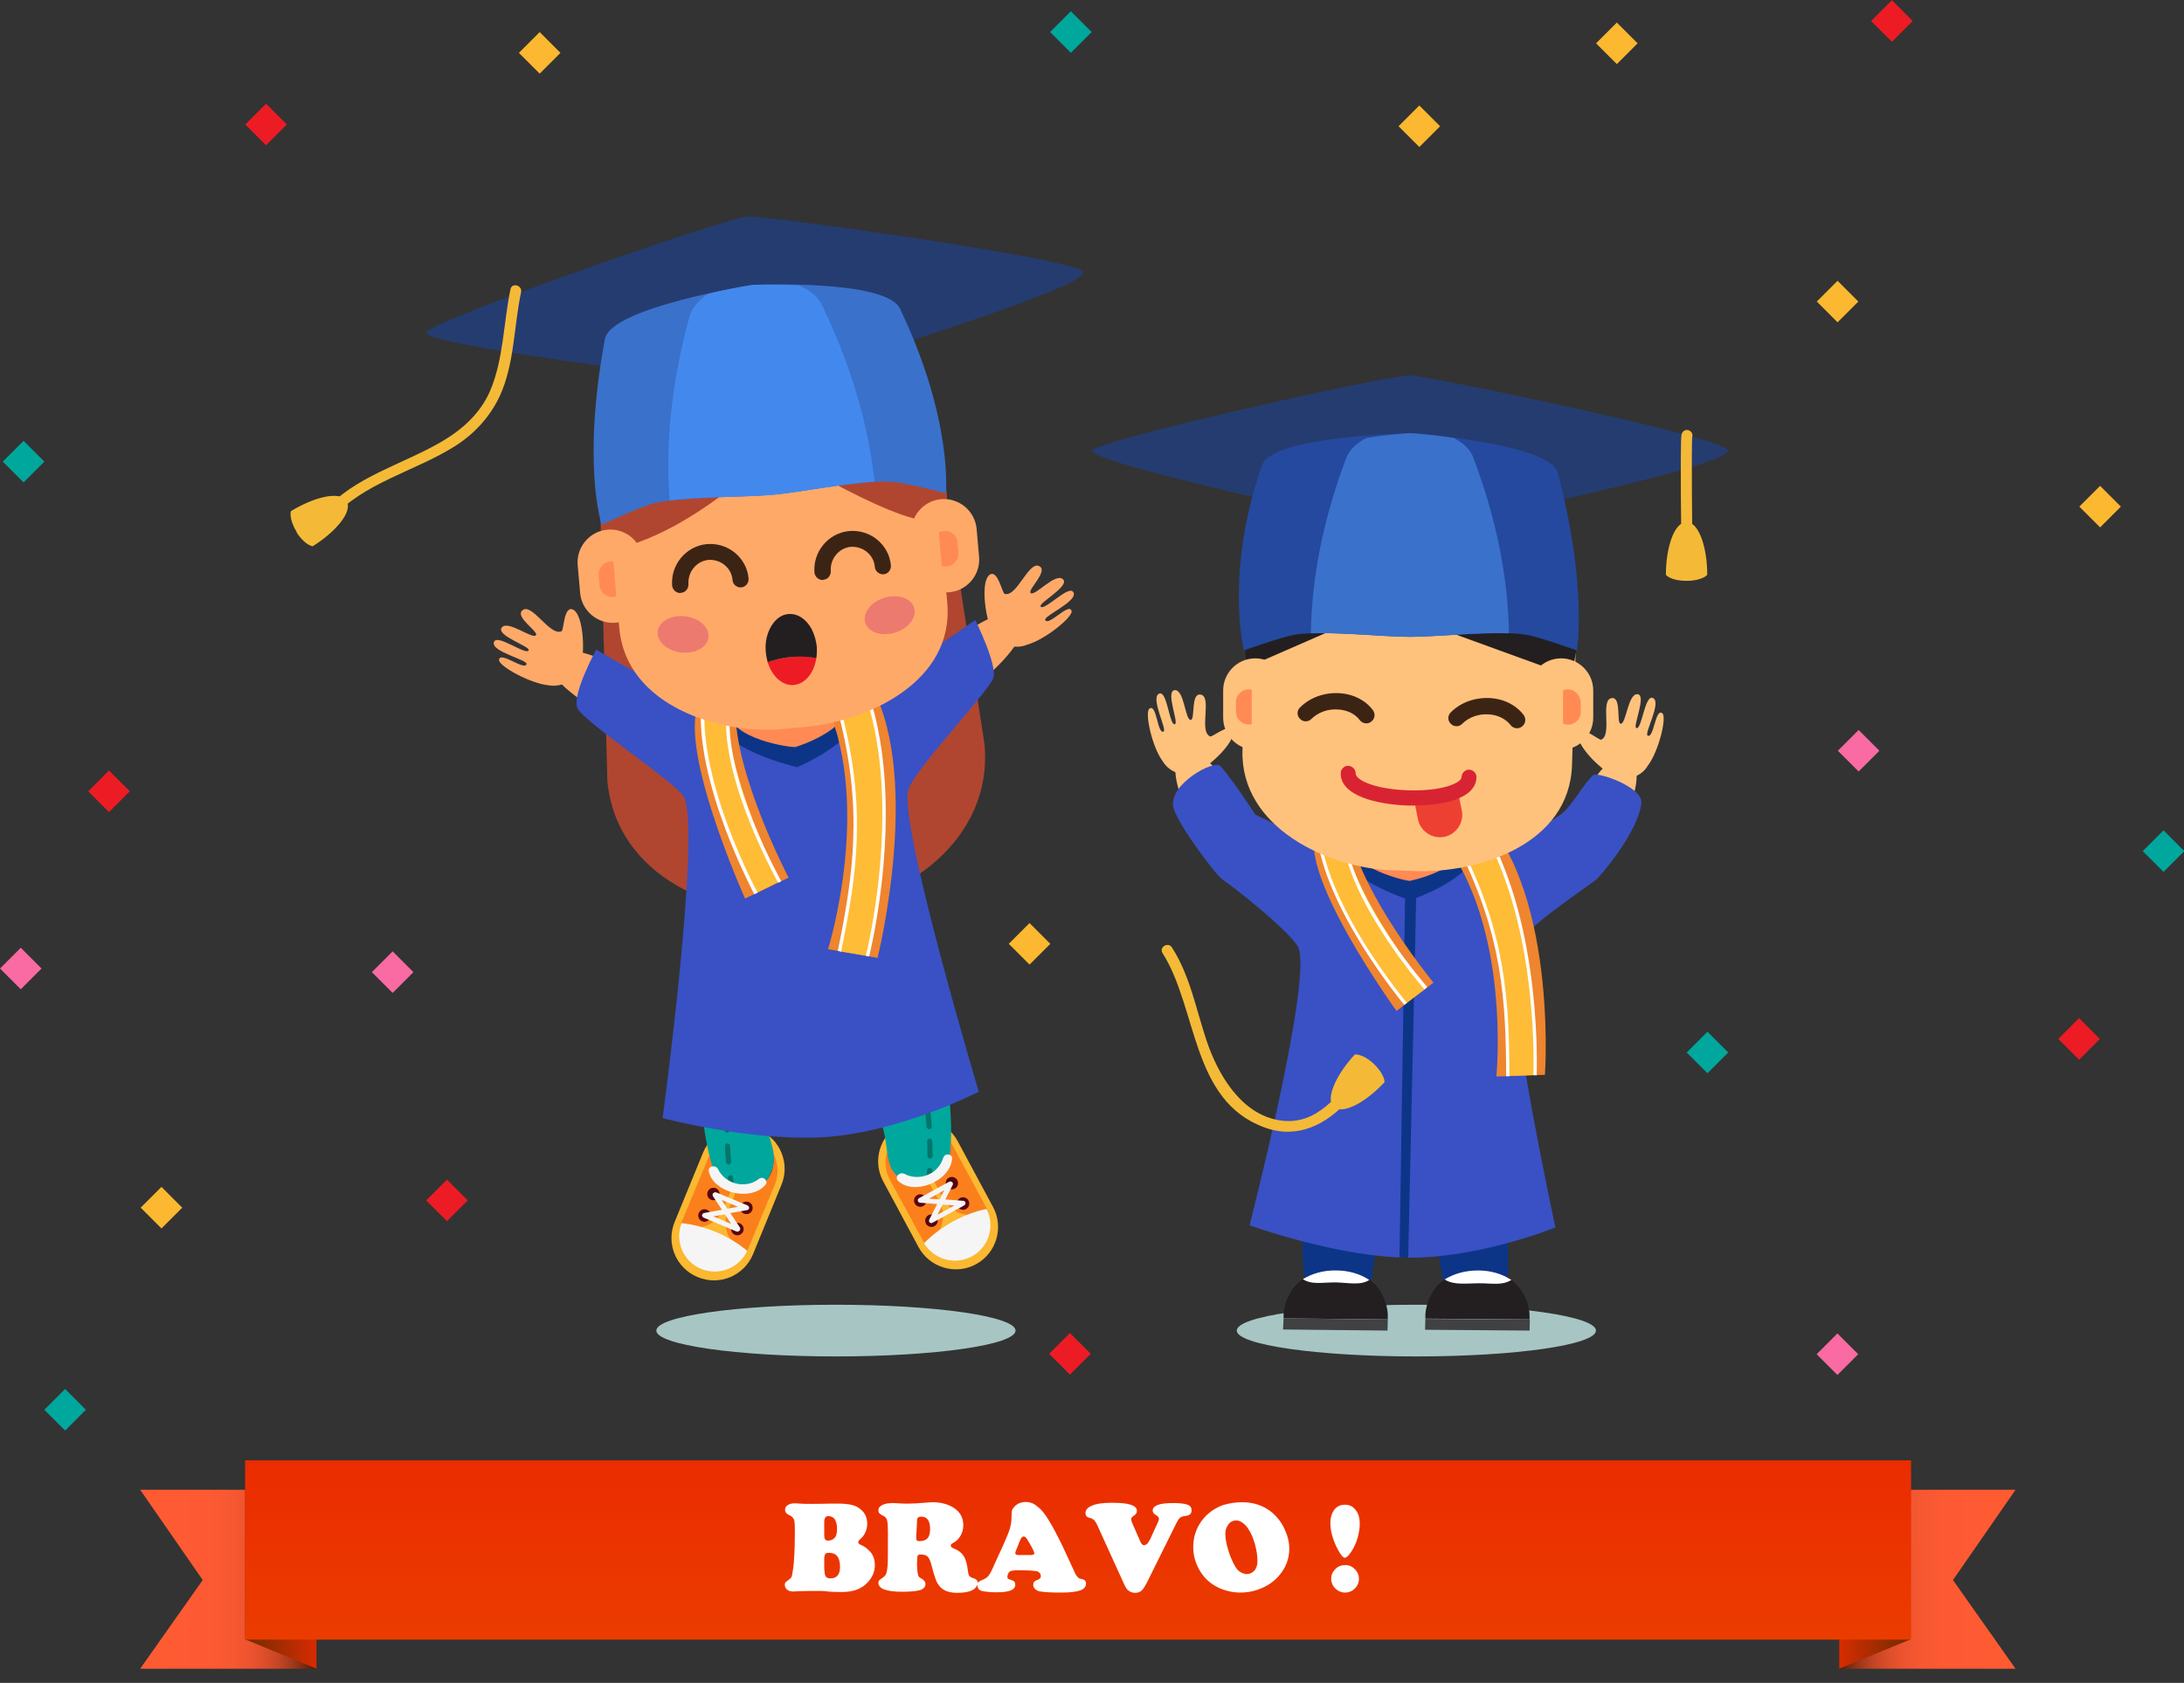 <?xml version="1.0" encoding="utf-8"?>
<!-- Generator: Adobe Illustrator 16.0.0, SVG Export Plug-In . SVG Version: 6.00 Build 0)  -->
<!DOCTYPE svg PUBLIC "-//W3C//DTD SVG 1.1//EN" "http://www.w3.org/Graphics/SVG/1.1/DTD/svg11.dtd">
<svg version="1.1" xmlns="http://www.w3.org/2000/svg" xmlns:xlink="http://www.w3.org/1999/xlink" x="0px" y="0px" width="802.6px"
	 height="618.6px" viewBox="0 0 802.6 618.6" enable-background="new 0 0 802.6 618.6" xml:space="preserve">
<rect x="0" y="0" width="802.6" height="618.6" fill="#333333" stroke="none"/>
<g id="Layer_1">
	<g>
		
			<linearGradient id="SVGID_1_" gradientUnits="userSpaceOnUse" x1="3382.472" y1="580.507" x2="3765.503" y2="580.507" gradientTransform="matrix(-0.169 0 0 1 1313.018 0)">
			<stop  offset="0" style="stop-color:#FF5B33"/>
			<stop  offset="0.406" style="stop-color:#FD5A33"/>
			<stop  offset="0.552" style="stop-color:#F65831"/>
			<stop  offset="0.657" style="stop-color:#EB532E"/>
			<stop  offset="0.741" style="stop-color:#DA4D29"/>
			<stop  offset="0.813" style="stop-color:#C44524"/>
			<stop  offset="0.877" style="stop-color:#A83B1D"/>
			<stop  offset="0.935" style="stop-color:#882F14"/>
			<stop  offset="0.987" style="stop-color:#64210B"/>
			<stop  offset="1" style="stop-color:#591D08"/>
		</linearGradient>
		<polygon fill="url(#SVGID_1_)" points="675.9,613.4 740.7,613.4 717.7,580.8 740.7,547.6 675.9,547.6 		"/>
		
			<linearGradient id="SVGID_2_" gradientUnits="userSpaceOnUse" x1="7866.419" y1="580.507" x2="8249.447" y2="580.507" gradientTransform="matrix(0.169 0 0 1 -1279.484 0)">
			<stop  offset="0" style="stop-color:#FF5B33"/>
			<stop  offset="0.406" style="stop-color:#FD5A33"/>
			<stop  offset="0.552" style="stop-color:#F65831"/>
			<stop  offset="0.657" style="stop-color:#EB532E"/>
			<stop  offset="0.741" style="stop-color:#DA4D29"/>
			<stop  offset="0.813" style="stop-color:#C44524"/>
			<stop  offset="0.877" style="stop-color:#A83B1D"/>
			<stop  offset="0.935" style="stop-color:#882F14"/>
			<stop  offset="0.987" style="stop-color:#64210B"/>
			<stop  offset="1" style="stop-color:#591D08"/>
		</linearGradient>
		<polygon fill="url(#SVGID_2_)" points="116.3,613.4 51.5,613.4 74.5,580.8 51.5,547.6 116.3,547.6 		"/>
		
			<linearGradient id="SVGID_3_" gradientUnits="userSpaceOnUse" x1="670.427" y1="575.107" x2="696.659" y2="575.107" gradientTransform="matrix(-1 0 0 1 1372.554 0)">
			<stop  offset="0" style="stop-color:#702C00"/>
			<stop  offset="1" style="stop-color:#D72C00"/>
		</linearGradient>
		<polygon fill="url(#SVGID_3_)" points="675.9,613.4 702.1,602.6 702.1,536.8 675.9,547.6 		"/>
		
			<linearGradient id="SVGID_4_" gradientUnits="userSpaceOnUse" x1="1429.109" y1="575.107" x2="1455.341" y2="575.107" gradientTransform="matrix(1 0 0 1 -1339.02 0)">
			<stop  offset="0" style="stop-color:#702C00"/>
			<stop  offset="1" style="stop-color:#D72C00"/>
		</linearGradient>
		<polygon fill="url(#SVGID_4_)" points="116.3,613.4 90.1,602.6 90.1,536.8 116.3,547.6 		"/>
		<linearGradient id="SVGID_5_" gradientUnits="userSpaceOnUse" x1="396.185" y1="602.643" x2="396.185" y2="536.771">
			<stop  offset="0" style="stop-color:#EB3C00"/>
			<stop  offset="1" style="stop-color:#EB2C00"/>
		</linearGradient>
		<rect x="90.1" y="536.8" fill="url(#SVGID_5_)" width="612.2" height="65.9"/>
	</g>
	<g>
		<g>
			<g>
				
					<rect x="516" y="41" transform="matrix(-0.707 0.707 -0.707 -0.707 923.025 -289.418)" fill="#FBB830" width="10.8" height="10.8"/>
			</g>
			<g>
				
					<rect x="669.8" y="105.5" transform="matrix(-0.707 0.707 -0.707 -0.707 1231.065 -288.116)" fill="#FBB830" width="10.8" height="10.8"/>
			</g>
			<g>
				
					<rect x="588.6" y="10.6" transform="matrix(-0.707 0.707 -0.707 -0.707 1025.44 -392.719)" fill="#FBB830" width="10.8" height="10.8"/>
			</g>
			<g>
				
					<rect x="53.8" y="438.4" transform="matrix(-0.707 0.707 -0.707 -0.707 414.955 715.835)" fill="#FBB830" width="10.8" height="10.8"/>
			</g>
			<g>
				
					<rect x="766.2" y="180.9" transform="matrix(-0.707 0.707 -0.707 -0.707 1449.004 -227.584)" fill="#FBB830" width="10.8" height="10.8"/>
			</g>
			<g>
				
					<rect x="192.9" y="14.1" transform="matrix(-0.707 0.707 -0.707 -0.707 352.312 -106.981)" fill="#FBB830" width="10.8" height="10.8"/>
			</g>
			<g>
				
					<rect x="280.4" y="165" transform="matrix(-0.707 0.707 -0.707 -0.707 608.393 88.884)" fill="#FBB830" width="10.8" height="10.8"/>
			</g>
			<g>
				
					<rect x="372.8" y="341.6" transform="matrix(-0.707 0.707 -0.707 -0.707 891.062 324.878)" fill="#FBB830" width="10.8" height="10.8"/>
			</g>
		</g>
		<g>
			<g>
				
					<rect x="496.1" y="146.4" transform="matrix(-0.707 0.707 -0.707 -0.707 963.393 -95.499)" fill="#00A79D" width="10.8" height="10.8"/>
			</g>
			<g>
				
					<rect x="622" y="381.5" transform="matrix(-0.707 0.707 -0.707 -0.707 1344.59 216.846)" fill="#00A79D" width="10.8" height="10.8"/>
			</g>
			<g>
				
					<rect x="388" y="6.4" transform="matrix(-0.707 0.707 -0.707 -0.707 680.012 -258.016)" fill="#00A79D" width="10.8" height="10.8"/>
			</g>
			<g>
				
					<rect x="789.5" y="307.6" transform="matrix(-0.707 0.707 -0.707 -0.707 1578.356 -27.851)" fill="#00A79D" width="10.8" height="10.8"/>
			</g>
			<g>
				
					<rect x="3.2" y="164.2" transform="matrix(-0.707 0.707 -0.707 -0.707 134.644 283.51)" fill="#00A79D" width="10.8" height="10.8"/>
			</g>
			<g>
				
					<rect x="18.5" y="512.8" transform="matrix(-0.707 0.707 -0.707 -0.707 407.192 867.677)" fill="#00A79D" width="10.8" height="10.8"/>
			</g>
		</g>
		<g>
			<g>
				
					<rect x="669.8" y="492.3" transform="matrix(-0.707 -0.707 0.707 -0.707 800.727 1327.026)" fill="#F96BA2" width="10.8" height="10.8"/>
			</g>
			<g>
				
					<rect x="138.9" y="351.8" transform="matrix(-0.707 -0.707 0.707 -0.707 -6.224 711.909)" fill="#F96BA2" width="10.8" height="10.8"/>
			</g>
			<g>
				
					<rect x="234.4" y="139.2" transform="matrix(-0.707 -0.707 0.707 -0.707 307.116 416.367)" fill="#F96BA2" width="10.8" height="10.8"/>
			</g>
			<g>
				
					<rect x="2.2" y="350.5" transform="matrix(-0.707 -0.707 0.707 -0.707 -238.609 613.006)" fill="#F96BA2" width="10.8" height="10.8"/>
			</g>
			<g>
				
					<rect x="523.4" y="227" transform="matrix(-0.707 -0.707 0.707 -0.707 738.312 770.643)" fill="#F96BA2" width="10.8" height="10.8"/>
			</g>
			<g>
				
					<rect x="677.4" y="270.5" transform="matrix(-0.707 -0.707 0.707 -0.707 970.705 953.762)" fill="#F96BA2" width="10.8" height="10.8"/>
			</g>
		</g>
		<g>
			<g>
				
					<rect x="158.8" y="435.8" transform="matrix(-0.707 -0.707 0.707 -0.707 -31.587 869.269)" fill="#ED1C24" width="10.8" height="10.8"/>
			</g>
			<g>
				
					<rect x="387.8" y="492.1" transform="matrix(-0.707 -0.707 0.707 -0.707 319.454 1127.369)" fill="#ED1C24" width="10.8" height="10.8"/>
			</g>
			<g>
				
					<rect x="34.8" y="285.4" transform="matrix(-0.707 -0.707 0.707 -0.707 -137.118 524.886)" fill="#ED1C24" width="10.8" height="10.8"/>
			</g>
			<g>
				
					<rect x="92.4" y="40.3" transform="matrix(-0.707 -0.707 0.707 -0.707 134.609 147.212)" fill="#ED1C24" width="10.8" height="10.8"/>
			</g>
			<g>
				
					<rect x="689.8" y="2.2" transform="matrix(-0.707 -0.707 0.707 -0.707 1181.393 504.6)" fill="#ED1C24" width="10.8" height="10.8"/>
			</g>
			<g>
				
					<rect x="758.6" y="376.3" transform="matrix(-0.707 -0.707 0.707 -0.707 1034.322 1191.902)" fill="#ED1C24" width="10.8" height="10.8"/>
			</g>
		</g>
	</g>
	<g>
		<g>
			<ellipse fill="#A7C6C3" cx="307.2" cy="489.1" rx="66" ry="9.5"/>
		</g>
		<g>
			<g>
				<g>
					<g>
						<g>
							<path fill="#FBB830" d="M337.6,458.5c4.1,7.5,13.6,10.3,21.1,6.2l0,0c7.5-4.1,10.3-13.6,6.2-21.1l-13-24.2
								c-4.1-7.5-13.6-10.3-21.1-6.2l0,0c-7.5,4.1-10.3,13.6-6.2,21.1L337.6,458.5z"/>
						</g>
						<g>
							<g>
								<path fill="#FB801C" d="M346.8,440.8l-11.4-21.1c-0.8-1.5-1.3-3.2-1.3-4.8c6-2.2,12.8,0.3,15.9,6l12.8,23.6
									c-0.3,0.2-0.6,0.4-1,0.6C356.5,448.2,349.7,446.2,346.8,440.8z"/>
							</g>
							<g>
								<path fill="#FB801C" d="M330.5,416.9c1.3,0.9,2.5,2.2,3.3,3.7l11.4,21.1c2.9,5.4,1,12.1-4.4,15c-0.3,0.2-0.7,0.4-1,0.5
									L327,433.6C323.9,427.9,325.5,420.8,330.5,416.9z"/>
							</g>
						</g>
						<g>
							<g>
								<path fill="#F5F5F5" d="M357.2,461.8c-6.2,3.4-14,1.2-17.6-4.8c2.8-2.9,6.4-5.7,10.6-8c4.2-2.3,8.4-3.8,12.3-4.6
									C365.8,450.7,363.4,458.4,357.2,461.8z"/>
							</g>
						</g>
						<g>
							<g>
								<circle fill="#56050F" cx="353.9" cy="442.4" r="2.3"/>
							</g>
							<g>
								<circle fill="#56050F" cx="342.3" cy="448.7" r="2.3"/>
							</g>
							<g>
								<path fill="#56050F" d="M347.8,436c0.6,1.1,2,1.5,3.1,0.9c1.1-0.6,1.5-2,0.9-3.1c-0.6-1.1-2-1.5-3.1-0.9
									C347.6,433.5,347.2,434.9,347.8,436z"/>
							</g>
							<g>
								<circle fill="#56050F" cx="338.2" cy="441.3" r="2.3"/>
							</g>
							<g>
								<g>
									<path fill="#F5F5F5" d="M341.7,449.4c-0.3-0.3-0.4-0.7-0.2-1.1l2.9-5.7l-6.3-0.5c-0.4,0-0.7-0.3-0.8-0.7
										c-0.1-0.4,0.1-0.8,0.5-1l11-6c0.3-0.2,0.8-0.1,1.1,0.1c0.3,0.3,0.4,0.7,0.2,1.1l-2.7,5.3l6.6,0.5c0.4,0,0.7,0.3,0.8,0.7
										c0.1,0.4-0.1,0.8-0.5,1l-11.5,6.3C342.4,449.7,342,449.6,341.7,449.4z M346.4,442.8l-1.9,3.7l6.3-3.4L346.4,442.8z
										 M341.4,440.6l3.9,0.3l1.7-3.4L341.4,440.6z"/>
								</g>
							</g>
						</g>
						<g>
							<path fill="#56050F" d="M338.1,433.7l1.6-0.9c4.8-1.3,5.8-9.2,4.5-14l0.8-1.1c-1.3-4.8-5.6-5.2-10.4-3.9l-0.7,1.3
								C324,414,322.1,433.5,338.1,433.7z"/>
						</g>
					</g>
					<g>
						<g>
							<path fill="#FBB830" d="M276.7,461.1c-3.3,7.9-12.4,11.7-20.4,8.3l0,0c-7.9-3.3-11.7-12.4-8.3-20.4l10.4-25.4
								c3.3-7.9,12.4-11.7,20.4-8.3l0,0c7.9,3.3,11.7,12.4,8.3,20.4L276.7,461.1z"/>
						</g>
						<g>
							<g>
								<path fill="#FB801C" d="M265.8,444.5l9.1-22.2c0.7-1.6,0.9-3.3,0.8-4.9c-6.2-1.5-12.7,1.6-15.2,7.7l-10.3,24.8
									c0.3,0.2,0.7,0.3,1,0.5C256.9,452.8,263.4,450.1,265.8,444.5z"/>
							</g>
							<g>
								<path fill="#FB801C" d="M279.5,419c-1.2,1.1-2.2,2.4-2.9,4l-9.1,22.2c-2.4,5.6,0.3,12.1,5.9,14.5c0.4,0.2,0.7,0.3,1.1,0.4
									l10.3-24.8C287.2,429.2,284.9,422.3,279.5,419z"/>
							</g>
						</g>
						<g>
							<g>
								<path fill="#F5F5F5" d="M257.6,466.4c6.5,2.7,14-0.2,17-6.6c-3.1-2.6-6.9-5-11.4-6.9c-4.4-1.8-8.8-2.9-12.7-3.3
									C247.9,456.2,251.1,463.7,257.6,466.4z"/>
							</g>
						</g>
						<g>
							<g>
								<circle fill="#56050F" cx="258.9" cy="446.8" r="2.3"/>
							</g>
							<g>
								<path fill="#56050F" d="M273.1,452.7c-0.5,1.1-1.8,1.7-3,1.2c-1.2-0.5-1.7-1.8-1.2-3c0.5-1.2,1.8-1.7,3-1.2
									C273.1,450.2,273.6,451.6,273.1,452.7z"/>
							</g>
							<g>
								<path fill="#56050F" d="M264.3,439.8c-0.5,1.2-1.8,1.7-3,1.2c-1.2-0.5-1.7-1.8-1.2-3c0.5-1.2,1.8-1.7,3-1.2
									C264.2,437.3,264.7,438.6,264.3,439.8z"/>
							</g>
							<g>
								<circle fill="#56050F" cx="274.3" cy="444" r="2.3"/>
							</g>
							<g>
								<g>
									<path fill="#F5F5F5" d="M270.7,452.7l-12.1-5.1c-0.4-0.2-0.6-0.5-0.6-0.9c0-0.4,0.3-0.7,0.7-0.8l6.6-1.2l-3.3-5
										c-0.2-0.3-0.2-0.8,0.1-1.1c0.3-0.3,0.7-0.4,1.1-0.3l11.5,4.8c0.4,0.2,0.6,0.5,0.6,0.9c0,0.4-0.3,0.7-0.7,0.8l-6.2,1.1
										l3.5,5.3c0.2,0.3,0.2,0.8-0.1,1.1C271.5,452.7,271.1,452.8,270.7,452.7z M262.1,447.1l6.6,2.8l-2.3-3.5L262.1,447.1z
										 M265.2,441.1l2.1,3.2l3.9-0.7L265.2,441.1z"/>
								</g>
							</g>
						</g>
						<g>
							<path fill="#56050F" d="M273.3,437.8l-1.7-0.7c-4.9-0.8-6.7-8.6-6-13.5l-0.9-1c0.8-4.9,11.1-4.4,11.1-4.4
								C285.7,416.2,289.2,436,273.3,437.8z"/>
						</g>
					</g>
					<g>
						<path fill="#00A79D" d="M333.7,360.9c3.3,1.7,10.5,17.4,13.7,33.2c3,14.9,2.3,29.9,1.1,33.2c-2.9,7.8-8.1,8.6-16.1,6.2
							c-9.2-2.7-4.1-14.7-10.7-25.4c-5.4-8.8-15.8-14.7-17.8-15c-2.7-0.4-16.6,4.1-20.8,13.4c-4.6,10.2,5.2,15.9-0.5,26
							c-4.8,8.4-17.5,4.9-20-1.3c-1.1-2.6-6-19.6-4.2-33.5c2-16.3,11-29.8,13.7-31.8C284.1,357.3,320.6,354.1,333.7,360.9z"/>
					</g>
					<g>
						<g>
							<path fill="#05756A" d="M341.5,434.2C341.5,434.2,341.4,434.2,341.5,434.2c-0.6-0.1-1-0.5-1-1.1c0,0,0.1-1.1,0.2-2.9
								c0-0.5,0.5-1,1-0.9c0.5,0,0.9,0.5,0.9,1c-0.1,1.9-0.2,2.9-0.2,2.9C342.4,433.9,342,434.2,341.5,434.2z"/>
						</g>
						<g>
							<path fill="#05756A" d="M341.8,425.9C341.8,425.9,341.8,425.9,341.8,425.9c-0.5,0-1-0.4-1-1l0-0.9c0-1.5,0-3-0.1-4.5
								c0-0.5,0.4-1,0.9-1c0.5,0,1,0.4,1,0.9c0,1.5,0.1,3,0.1,4.5l0,0.9C342.8,425.5,342.3,425.9,341.8,425.9z M341.5,415.1
								c-0.5,0-0.9-0.4-1-0.9c-0.1-1.8-0.3-3.6-0.5-5.3c-0.1-0.5,0.3-1,0.8-1.1c0.5-0.1,1,0.3,1.1,0.8c0.2,1.8,0.4,3.6,0.5,5.4
								C342.5,414.6,342.1,415,341.5,415.1C341.5,415.1,341.5,415.1,341.5,415.1z M340.1,404.3c-0.5,0-0.9-0.3-1-0.8
								c-0.3-1.8-0.7-3.6-1.1-5.2c-0.1-0.5,0.2-1,0.7-1.2c0.5-0.1,1,0.2,1.2,0.7c0.4,1.7,0.8,3.5,1.2,5.4c0.1,0.5-0.3,1-0.8,1.1
								C340.2,404.3,340.2,404.3,340.1,404.3z M337.4,393.9c-0.4,0-0.8-0.2-0.9-0.6c-0.6-1.7-1.3-3.4-2.1-4.9
								c-0.2-0.5,0-1.1,0.4-1.3c0.5-0.2,1.1,0,1.3,0.4c0.8,1.6,1.5,3.3,2.2,5.1c0.2,0.5-0.1,1.1-0.6,1.2
								C337.6,393.8,337.5,393.9,337.4,393.9z"/>
						</g>
						<g>
							<path fill="#05756A" d="M332.5,384.2c-0.3,0-0.6-0.1-0.8-0.4c-0.6-0.8-1.2-1.5-1.8-2.2c-0.4-0.4-0.3-1,0.1-1.4
								c0.4-0.4,1-0.3,1.4,0.1c0.7,0.7,1.3,1.5,1.9,2.3c0.3,0.4,0.2,1-0.2,1.4C332.9,384.2,332.7,384.2,332.5,384.2z"/>
						</g>
					</g>
					<g>
						<g>
							<path fill="#05756A" d="M268.9,436.8c-0.5,0-0.9-0.3-1-0.8c0,0-0.2-1.1-0.4-2.9c-0.1-0.5,0.3-1,0.8-1.1
								c0.5-0.1,1,0.3,1.1,0.8c0.2,1.8,0.4,2.8,0.4,2.8c0.1,0.5-0.3,1-0.8,1.1C269,436.8,268.9,436.8,268.9,436.8z"/>
						</g>
						<g>
							<path fill="#05756A" d="M267.8,428.1c-0.5,0-0.9-0.4-1-0.9c-0.2-2-0.3-3.9-0.4-5.9c0-0.5,0.4-1,0.9-1c0.5,0,1,0.4,1,0.9
								c0.1,1.9,0.2,3.9,0.4,5.8C268.8,427.5,268.4,428,267.8,428.1C267.8,428.1,267.8,428.1,267.8,428.1z M267.2,416.4
								c-0.5,0-1-0.4-1-1l0-0.3c0-1.9,0-3.8,0.1-5.6c0-0.5,0.5-0.9,1-0.9c0.5,0,0.9,0.5,0.9,1c-0.1,1.8-0.1,3.6-0.1,5.5l0,0.3
								C268.2,416,267.7,416.4,267.2,416.4C267.2,416.4,267.2,416.4,267.2,416.4z M267.8,404.7c0,0-0.1,0-0.1,0
								c-0.5-0.1-0.9-0.5-0.9-1.1c0.2-2,0.5-4,0.9-5.9c0.1-0.5,0.6-0.9,1.1-0.8c0.5,0.1,0.9,0.6,0.8,1.1c-0.4,1.8-0.7,3.7-0.9,5.7
								C268.7,404.4,268.3,404.7,267.8,404.7z M270.1,393.3c-0.1,0-0.2,0-0.3,0c-0.5-0.2-0.8-0.7-0.6-1.2c0.6-2,1.4-3.9,2.2-5.6
								c0.2-0.5,0.8-0.7,1.3-0.5c0.5,0.2,0.7,0.8,0.5,1.3c-0.8,1.6-1.5,3.4-2.1,5.3C270.9,393,270.6,393.3,270.1,393.3z"/>
						</g>
						<g>
							<path fill="#05756A" d="M275.3,382.8c-0.2,0-0.4-0.1-0.6-0.2c-0.4-0.3-0.5-0.9-0.2-1.4c0.6-0.8,1.3-1.6,2-2.3
								c0.4-0.4,1-0.4,1.4,0s0.4,1,0,1.4c-0.6,0.6-1.2,1.4-1.8,2.1C275.9,382.7,275.6,382.8,275.3,382.8z"/>
						</g>
					</g>
					<g>
						<path fill="#F5F5F5" d="M332.4,431.5c2.4,1.3,5.4,1.5,8.2,0.5c3-1.1,5.1-3.5,6-6.3c0.7-2.2,3.4-1.4,3.3,0.1
							c-0.3,4.3-3.9,7.8-8.2,9.5c-4,1.5-8.5,1.6-11.5-1.1C328.4,432.6,330.7,430.6,332.4,431.5z"/>
					</g>
					<g>
						<path fill="#F5F5F5" d="M263.9,429.8c1.2,2.5,3.5,4.4,6.4,5.2c3.1,0.8,6.2,0.2,8.5-1.6c1.8-1.4,3.6,0.9,2.6,2
							c-2.7,3.3-7.7,4.1-12.2,2.9c-4.1-1.1-7.8-3.7-8.7-7.6C260,428.4,263.1,428.1,263.9,429.8z"/>
					</g>
				</g>
				<g>
					<path fill="#B04630" d="M361.8,273.6c3.2,34.9-29.1,58.6-64,61.7l0,0c-34.9,3.2-71.4-13.4-74.6-48.3l-2.6-99.6
						c-3.2-34.9,22.5-65.7,57.3-68.9l0,0c34.9-3.2,65.7,22.5,68.9,57.3L361.8,273.6z"/>
				</g>
				<g>
					<g>
						<path fill="#FFA969" d="M334.9,259.8c-3.1-3.8,3.6-14.4,14.9-23.6s23-13.7,26.1-9.9c3.1,3.8-3.6,14.4-14.9,23.6
							C349.6,259.2,338,263.6,334.9,259.8z"/>
					</g>
					<g>
						<path fill="#FFA969" d="M393.8,224.6c-0.8-3.4-8.5,5.8-9.7,3.3c-0.7-1.5,12-6.8,10.4-10.1c-1.5-3.3-10.9,7.2-12.1,5.1
							c-0.7-1.3,10.7-7.4,8.3-9.9c-2.7-2.9-10.7,6.7-12,4.9c-0.9-1.3,6.4-7.8,3.4-9.7c-4-2.5-8.3,11.4-12.9,10.1
							c-0.9-0.3-2.5-8.9-5.4-7.1c-3.5,2.2-1.8,15.3,0.5,20.2c0.5,1.1,1.2,2,2,2.8c0.3,0.3,0.5,0.6,0.8,0.9c2.9,2.7,6.9,3.3,10.3,1.9
							C384,235.2,394.3,226.8,393.8,224.6z"/>
					</g>
				</g>
				<g>
					<g>
						<path fill="#FFA969" d="M247.8,266.5c2.4-4.3-6.1-13.5-18.9-20.5c-12.8-7-25.1-9.3-27.5-5c-2.4,4.3,6.1,13.5,18.9,20.5
							C233.1,268.6,245.4,270.8,247.8,266.5z"/>
					</g>
					<g>
						<path fill="#FFA969" d="M183.4,242.6c0.2-3.5,9.4,4.1,10.1,1.5c0.4-1.6-13-4.5-12-8c0.9-3.5,12,5.1,12.8,2.9
							c0.5-1.4-11.8-5.3-10-8.2c2.1-3.3,11.7,4.6,12.7,2.6c0.7-1.4-7.7-6.5-5.1-9c3.5-3.2,10.2,9.7,14.5,7.6c0.8-0.4,0.8-9.2,4-8
							c3.9,1.5,4.6,14.8,3.2,20c-0.3,1.1-0.8,2.2-1.5,3.1c-0.2,0.3-0.4,0.7-0.7,1c-2.3,3.1-6.2,4.5-9.8,3.8
							C195,251.3,183.3,244.9,183.4,242.6z"/>
					</g>
				</g>
				<g>
					<path fill="#3951C4" d="M358.4,227.9c0,0,8.3,16.7,6.6,21.4c-1.8,5.1-29.1,33.7-31.2,41c-3.7,12.1,25.9,111,25.9,111
						s-30.4,15.7-58.9,16.8c-26.5,1.1-57.3-7.1-57.3-7.1s14-103.9,8-117.8c-2.2-5-37.7-28.2-39.4-33.1c-1.8-5.2,7-21.3,7-21.3
						s56.2,33.6,72,30.7C302,267.5,358.4,227.9,358.4,227.9z"/>
				</g>
				<g>
					<path fill="#0C3587" d="M260,235.4l2.5,27.2C263.6,275.4,293,282,293,282s25.1-10.5,23.9-23.7l-2.5-27.8L260,235.4z"/>
				</g>
				<g>
					<path fill="#FF8A54" d="M265.4,239.2l2,22.1c1,10.5,23.1,13.5,24.9,13.3c0,0,20.4-6.1,19.4-16.8l-2.1-22.6L265.4,239.2z"/>
				</g>
				<g>
					<g>
						<path fill="#EF852E" d="M258.2,256.3c-11.6,13.5,15.6,74,15.6,74l16-7.7c0,0-20.3-38.7-19.5-62.6
							C270.5,255.1,261.4,252.6,258.2,256.3z"/>
					</g>
					<g>
						<path fill="#FFBC36" d="M277.7,328.4c-11.5-25-25-64.3-18.3-72.1c0.2-0.2,2.8,2.3,3.5,2.2c1.4-0.1,3.2,0.4,4.1,1.2
							c0.2,0.2,0.4,0.4,0.3,0.5c-0.7,20.7,14.2,53.8,19.2,63.8L277.7,328.4z"/>
					</g>
					<g>
						<path fill="#FFFFFF" d="M286,324.5c-0.2-0.4-20.8-36.9-19.1-62.1l1.3,0.1c-1.7,24.8,18.7,61,18.9,61.4L286,324.5z"/>
					</g>
					<g>
						<path fill="#FFFFFF" d="M277.2,328.7c-0.2-0.4-22.4-41.9-19.4-70.8l1.3,0.1c-2.9,28.6,19,69.7,19.3,70.1L277.2,328.7z"/>
					</g>
				</g>
				<g>
					<g>
						<path fill="#EF852E" d="M302,255.3c19.6,38.3,2.3,93.6,2.3,93.6l18.2,3.2c0,0,17.4-69.8-4-102.7
							C315.8,245.4,299.8,251,302,255.3z"/>
					</g>
					<g>
						<path fill="#FFBC36" d="M318.8,351.4c9.6-36.5,6.1-91.7-2.5-97.3c-0.2-0.1-2,3-2.7,3.2c-1.4,0.3-2.9,1.3-3.6,2.4
							c-0.1,0.2-1.4,0.9-1.4,1c6.7,19.6,7.9,56.5-0.1,89L318.8,351.4z"/>
					</g>
					<g>
						<path fill="#FFFFFF" d="M309.1,349.8l-1.2-0.3c5.7-28.2,9.4-52.5,0.1-87.7l1.2-0.3C318.6,297,314.9,321.5,309.1,349.8z"/>
					</g>
					<g>
						<path fill="#FFFFFF" d="M319.4,351.6l-1.2-0.3c0.1-0.5,13.6-54,0-95.3l1.2-0.4C333.1,297.2,319.5,351.1,319.4,351.6z"/>
					</g>
				</g>
				<g>
					<g>
						<path fill="#FFA969" d="M224.9,201.9l2.7,29.1c2.6,28.5,37,39,59.7,37l8.7-0.8c22.7-2.1,54.8-16.5,52.1-45.7l-3.1-33.5
							l-62-33.6L224.9,201.9z"/>
					</g>
					<g>
						<path fill="#B04630" d="M224.9,201.9l-2.5-27.3c-2.6-28.5,28.8-49.9,51.6-52l8.7-0.8c22.7-2.1,49.2,9.3,59.6,35.5
							c0,0,10.4,29.5,3.1,33.5c-10.4,5.8-60.6-25.6-60.6-25.6C249.4,199.6,224.9,201.9,224.9,201.9z"/>
					</g>
					<g>
						<g>
							<path fill="#FFA969" d="M237.2,215.8c0.6,6.6-4.3,12.5-10.9,13.1l0,0c-6.6,0.6-12.5-4.3-13.1-10.9l-0.9-10.2
								c-0.6-6.6,4.3-12.5,10.9-13.1l0,0c6.6-0.6,12.5,4.3,13.1,10.9L237.2,215.8z"/>
						</g>
						<g>
							<path fill="#FFA969" d="M335.8,206.8c0.6,6.6,6.5,11.5,13.1,10.9l0,0c6.6-0.6,11.5-6.5,10.9-13.1l-0.9-10.2
								c-0.6-6.6-6.5-11.5-13.1-10.9l0,0c-6.6,0.6-11.5,6.5-10.9,13.1L335.8,206.8z"/>
						</g>
						<g>
							<path fill="#FF8A54" d="M225.4,206.4c-0.4-0.1-0.7-0.1-1.1,0c-2.6,0.2-4.5,2.5-4.3,5.1l0.3,3.6c0.2,2.6,2.5,4.5,5.1,4.3
								c0.4,0,0.7-0.1,1.1-0.2L225.4,206.4z"/>
						</g>
						<g>
							<path fill="#FF8A54" d="M346.8,195.2c-0.6,0.1-1.2,0.2-1.8,0.5l1.1,12.3c0.6,0.2,1.2,0.3,1.8,0.2c2.6-0.2,4.5-2.5,4.3-5.1
								l-0.3-3.6C351.8,196.8,349.4,194.9,346.8,195.2z"/>
						</g>
					</g>
					<g>
						<g>
							<path fill="#3C2415" d="M250,218c-1.5,0-2.8-1.2-3-2.7c-0.6-7.7,5.1-14.6,12.8-15.3c3.7-0.3,7.4,0.8,10.3,3.2
								c2.9,2.4,4.7,5.8,5,9.5c0.1,1.6-1.1,3.1-2.7,3.2c-1.6,0.2-3.1-1.1-3.2-2.7c-0.2-2.2-1.2-4.1-2.9-5.5s-3.8-2-5.9-1.9
								c-4.4,0.4-7.7,4.4-7.4,8.9c0.1,1.6-1.1,3.1-2.7,3.2C250.1,218,250,218,250,218z"/>
						</g>
						<g>
							<path fill="#3C2415" d="M302.3,213.2c-1.5,0-2.8-1.2-3-2.7c-0.6-7.7,5.1-14.6,12.8-15.3c3.7-0.3,7.4,0.8,10.3,3.2
								c2.9,2.4,4.7,5.8,5,9.5c0.1,1.6-1.1,3.1-2.7,3.2c-1.6,0.1-3.1-1.1-3.2-2.7c-0.2-2.2-1.2-4.1-2.9-5.5c-1.7-1.4-3.8-2-5.9-1.9
								c-4.4,0.4-7.7,4.4-7.4,8.9c0.1,1.6-1.1,3.1-2.7,3.2C302.5,213.2,302.4,213.2,302.3,213.2z"/>
						</g>
						<g>
							
								<ellipse transform="matrix(0.993 0.118 -0.118 0.993 29.411 -28.084)" fill="#ED7A6E" cx="250.9" cy="233.3" rx="9.4" ry="6.7"/>
						</g>
						<g>
							
								<ellipse transform="matrix(-0.956 0.295 -0.295 -0.956 706.516 345.964)" fill="#ED7A6E" cx="327.2" cy="226.3" rx="9.4" ry="6.7"/>
						</g>
						<g>
							<g>
								<path fill="#ED1C24" d="M291.6,251.8c4.2-0.3,7.6-4.4,8.4-9.9c-2.7-0.6-6-0.7-9.4-0.4c-3.2,0.3-6.1,1-8.5,1.9
									C283.7,248.6,287.5,252.1,291.6,251.8z"/>
							</g>
							<g>
								<path fill="#231F20" d="M298.3,231.3c-1.9-3.6-5-5.8-8.4-5.6c-3.5,0.2-6.3,3.1-7.7,7.1c-0.7,2-1,4.2-0.8,6.6
									c0.1,1.4,0.4,2.8,0.7,4c2.5-0.9,5.4-1.6,8.5-1.9c3.4-0.3,6.7-0.1,9.4,0.4c0.2-1.2,0.2-2.5,0.2-3.8
									C300,235.6,299.3,233.3,298.3,231.3z"/>
							</g>
						</g>
					</g>
				</g>
				<g>
					<g>
						<path fill="#253C71" d="M274.7,79.6c-9.5,0.9-118.5,39.1-118.1,42.7c0.5,5.2,123.6,19.8,123.6,19.8s118.5-35.1,117.9-42
							C397.7,95.4,280.9,79.1,274.7,79.6z"/>
					</g>
					<g>
						<path fill="#3A71CB" d="M330.7,113.4c-5.2-10.8-53.9-8.7-53.9-8.7s-52.3,8.2-54.5,19.9c-8.6,46.2-1.2,68.3-1.2,68.3
							s13.8-6.5,18.9-7.8c10.7-2.7,32.9-2.2,43.9-3.2c10.9-1,32.7-5.6,43.7-4.8c5.2,0.3,20,4.2,20,4.2S350.3,154.3,330.7,113.4z"/>
					</g>
					<g>
						<g>
							<path fill="#4389ED" d="M293.6,105c-9-0.6-16.8-0.3-16.8-0.3s-7.8,1.1-16.5,3.3c-3.2,2.1-5.9,4.8-6.9,8.3
								c-8.4,30.6-8.4,53.4-7.3,67.7c11.6-1.5,28.6-1.3,37.8-2.1c9.2-0.8,25.9-4.2,37.5-4.8c-1.6-14.3-5.7-36.7-19.5-65.3
								C300.3,108.6,297.1,106.4,293.6,105z"/>
						</g>
					</g>
				</g>
			</g>
			<g>
				<path fill="#F4BA37" d="M187.6,106.3c-2.6,12.3-2.5,25.7-7.5,37.4c-3.6,8.3-10.2,14.2-17.9,18.7c-14.8,8.6-31.6,12.6-43.4,25.7
					c-1.7,1.9,1.1,4.7,2.8,2.8c12.3-13.7,30.5-17.4,45.6-26.9c7.1-4.5,12.8-10.7,16.4-18.3c5.5-11.8,5.2-25.7,7.9-38.3
					C192,104.8,188.1,103.8,187.6,106.3z"/>
			</g>
			<g>
				<path fill="#F4BA37" d="M114.9,200.8c8.2-5.1,14.8-12.6,12.5-16.6l0,0c0,0,0,0,0,0c0,0,0,0,0-0.1l0,0
					c-2.6-3.8-12.2-1.3-20.5,3.8c0,0-0.9,2.6,2.1,7.6l0,0c0,0,0,0,0,0.1c0,0,0,0,0,0.1l0,0C112.1,200.5,114.9,200.8,114.9,200.8z"/>
			</g>
		</g>
	</g>
	<g>
		<g>
			<ellipse fill="#A7C6C3" cx="520.5" cy="489.1" rx="66" ry="9.5"/>
		</g>
		<g>
			<g>
				<path fill="#0C3587" d="M541.6,417.9c2.8,1.5,8.6,14.8,11.1,28.2c2.4,12.6,1.6,25.2,0.5,28c-4.4,11.4-12.5,7.2-21.1,4.8
					c-2-0.6-1.1-15.7-6.4-24.8c-4.4-7.5-7.9-9.2-9.6-9.5c-2.3-0.4-4.9,2.8-8.6,10.6c-4,8.5-2.5,17.8-5.9,23
					c-4.8,7.4-17.6,6.5-20.9-2c-0.9-2.2-3.1-15.7-1.5-27.4c1.9-13.7,8-26,10.3-27.6C499.8,414.2,530.7,412,541.6,417.9z"/>
			</g>
			<g>
				<g>
					<path fill="#FFC27D" d="M581.5,323.5c-4.3-2-6.2-16.3-0.2-29c6-12.8,12.9-17.9,17.1-15.9c4.3,2,4.3,10.4-1.6,23.1
						C590.8,314.4,585.8,325.5,581.5,323.5z"/>
				</g>
				<g>
					<path fill="#FFC27D" d="M610.9,262.2c-2.6-2.1-3.1,9.4-5.4,8.2c-1.4-0.7,5.2-12.2,2-13.8c-3.1-1.6-4.1,11.9-6.2,11
						c-1.3-0.6,3.8-11.9,0.6-12.4c-3.7-0.6-4.3,11.4-6.4,10.8c-1.5-0.4,0.4-9.7-3.1-9.4c-4.6,0.4,0.3,13.6-4,15.3
						c-0.8,0.3-7.1-5.4-8.3-2.3c-1.4,3.8,7.6,12.8,12.2,15.2c1,0.5,2.1,0.8,3.2,1c0.4,0.1,0.7,0.2,1.1,0.2c3.8,0.3,7.2-1.5,9-4.6
						C609.6,276.1,612.6,263.6,610.9,262.2z"/>
				</g>
			</g>
			<g>
				<g>
					<path fill="#FFC27D" d="M455.9,314.6c4.3-2,2.5-9.8-3.7-22.5c-6.1-12.7-13-17.8-17.3-15.7c-4.3,2-4.2,10.4,1.9,23.1
						C442.9,312.1,451.6,316.6,455.9,314.6z"/>
				</g>
				<g>
					<path fill="#FFC27D" d="M422.4,260.5c2.7-2.1,2.9,9.5,5.2,8.4c1.4-0.7-4.9-12.3-1.7-13.9c3.1-1.5,3.8,12,5.9,11.2
						c1.4-0.6-3.5-12-0.2-12.5c3.7-0.5,3.9,11.5,6.1,10.9c1.5-0.4-0.1-9.7,3.4-9.3c4.6,0.5-0.7,13.5,3.6,15.4
						c0.8,0.4,7.3-5.2,8.3-2.1c1.3,3.8-7.9,12.6-12.6,14.8c-1,0.5-2.1,0.8-3.2,0.9c-0.4,0.1-0.8,0.1-1.1,0.2
						c-3.8,0.2-7.1-1.7-8.9-4.8C423.3,274.4,420.6,261.8,422.4,260.5z"/>
				</g>
			</g>
			<g>
				<g>
					<g>
						<g>
							<path fill="#231F20" d="M478.8,470.2c-4.3,2.7-7,8.7-7.1,13.3l0,1.1l38.3,0.4l0-1.1c0.1-4.6-2.5-10.7-6.7-13.5
								c-3.4,2.1-7.6,0.9-12.2,0.9C486.4,471.3,482.1,472.4,478.8,470.2z"/>
						</g>
						<g>
							<path fill="#FFFFFF" d="M478.8,470.2c3.3,2.2,7.6,1.1,12.2,1.2c4.7,0.1,8.9,1.2,12.2-0.9c-3.3-2.2-7.5-3.5-12.2-3.5
								C486.5,466.9,482.2,468.1,478.8,470.2z"/>
						</g>
					</g>
					<g>
						<polygon fill="#414042" points="509.9,489.1 471.5,488.7 471.7,484.6 510,485.1 						"/>
					</g>
				</g>
				<g>
					<g>
						<g>
							<path fill="#231F20" d="M530.9,470.3c-4.3,2.7-7,8.7-7.1,13.3l0,1.1l38.3,0.3l0-1.1c0.1-4.6-2.6-10.7-6.8-13.4
								c-3.4,2.1-7.1,1.3-11.8,1.2C539,471.7,534.2,472.5,530.9,470.3z"/>
						</g>
						<g>
							<path fill="#FFFFFF" d="M530.9,470.3c3.3,2.2,8.1,1.4,12.7,1.4c4.7,0,8.4,0.9,11.8-1.2c-3.3-2.2-7.5-3.5-12.2-3.5
								C538.5,467,534.3,468.2,530.9,470.3z"/>
						</g>
					</g>
					<g>
						<polygon fill="#414042" points="562.1,489.1 523.7,488.8 523.8,484.8 562.2,485.1 						"/>
					</g>
				</g>
			</g>
			<g>
				<path fill="#3951C4" d="M573.7,299.3c4-3,8.2-11.2,11.8-14.4c1.5-1.3,18.2,4.4,17.7,10.2c-1,10.5-15.2,27.2-16.8,28.4
					c-5.3,4-27.2,18.5-29.9,25.2c-4.6,11.3,15.1,102.5,15.1,102.5s-30.5,12.4-58,11c-25.5-1.3-54.4-11.8-54.4-11.8
					s22.6-87.8,18.1-101.7c-1.7-5-23.6-22.5-27.8-25.2c-2.8-1.8-17.6-21.7-18.4-27.2c-1.2-8.3,15.2-17.2,17.4-14.7
					c4.5,5,12.8,17.8,12.8,17.8s40.7,20.8,56.1,19.4C528.1,317.8,561.8,308.1,573.7,299.3z"/>
			</g>
			<g>
				<path fill="#0C3587" d="M490.5,283.3l0,26.3c0,12.4,27.6,21.3,27.6,21.3s25-7.9,25-20.7l0-26.9L490.5,283.3z"/>
			</g>
			<g>
				<path fill="#FF8A54" d="M495.4,287.4l0,21.4c0,10.1,21,15,22.7,15c0,0,20.1-4,20.1-14.4l0-21.9L495.4,287.4z"/>
			</g>
			<g>
				<g>
					<path fill="#EF852E" d="M529.5,307.8c26,32.3,20.4,87.9,20.4,87.9l17.8-0.6c-0.3,6.2,5.9-66.2-23.8-96.1
						C540.6,295.7,526.6,304.2,529.5,307.8z"/>
				</g>
				<g>
					<path fill="#FFBC36" d="M564.1,395.2c1.9-36.3-12.1-87.8-21.3-91.3c-0.2-0.1-1.3,3.2-2,3.5c-1.3,0.6-2.5,1.8-2.9,2.9
						c-0.1,0.2-1.2,1.1-1.1,1.2c10.1,17.2,18.5,51.8,17.3,84L564.1,395.2z"/>
				</g>
				<g>
					<path fill="#FFFFFF" d="M553.5,395.6c-0.1-27.7-1.4-51.4-17-82.8l1.1-0.5c15.7,31.6,17,55.4,17.1,83.3L553.5,395.6z"/>
				</g>
				<g>
					<path fill="#FFFFFF" d="M564.7,395.3l-1.2-0.1c0-0.5,2.3-53.6-18.6-89.9l1.1-0.6C567,341.3,564.7,394.7,564.7,395.3z"/>
				</g>
			</g>
			<g>
				<polygon fill="#0C3587" points="516.4,327 514.3,462.2 517.5,462.3 520.5,327 				"/>
			</g>
			<g>
				<g>
					<path fill="#EF852E" d="M484,304.8c-8.3,15,29.2,66.8,29.2,66.8l13.6-10.4c0,0-26.7-32.5-30.7-55.2
						C495.3,301.3,486.3,300.7,484,304.8z"/>
				</g>
				<g>
					<path fill="#FFBC36" d="M516.5,369c-15.8-21.3-36.2-55.8-31.4-64.4c0.1-0.2,3.1,1.6,3.8,1.4c1.3-0.4,3.1-0.2,4.1,0.4
						c0.2,0.1,0.4,0.3,0.4,0.4c3.4,19.6,24,48,30.6,56.5L516.5,369z"/>
				</g>
				<g>
					<path fill="#FFFFFF" d="M523.5,363.7c-0.3-0.3-26.9-30.8-30.1-54.9l1.2-0.2c3.2,23.8,29.6,53.9,29.9,54.2L523.5,363.7z"/>
				</g>
				<g>
					<path fill="#FFFFFF" d="M516.1,369.4c-0.3-0.3-29.3-35.1-32.2-63l1.2-0.1c2.8,27.5,31.6,62,31.9,62.3L516.1,369.4z"/>
				</g>
			</g>
			<g>
				<g>
					<path fill="#FFC27D" d="M458.6,215.2l-2,60.5c-0.9,28.7,31.9,43.4,54.8,44.2l8.8,0.3c22.8,0.8,56.6-9.6,57.5-39l2-61.9
						L458.6,215.2z"/>
				</g>
				<g>
					<g>
						<path fill="#3C2415" d="M502.1,265.9c-0.9,0-1.8-0.4-2.4-1.2c-1.7-2.3-4.6-3.7-7.9-3.9c-3.7-0.3-7.4,1-9.9,3.5
							c-1.2,1.2-3.1,1.1-4.2-0.1c-1.2-1.2-1.1-3.1,0.1-4.2c3.7-3.7,9-5.5,14.5-5.2c5,0.3,9.5,2.6,12.2,6.2c1,1.3,0.8,3.2-0.5,4.2
							C503.4,265.7,502.8,265.9,502.1,265.9z"/>
					</g>
					<g>
						<path fill="#3C2415" d="M557.5,267.7c-0.9,0-1.8-0.4-2.4-1.2c-1.7-2.2-4.6-3.7-7.9-3.9c-3.7-0.3-7.4,1-9.9,3.5
							c-1.2,1.2-3.1,1.1-4.2-0.1c-1.2-1.2-1.1-3.1,0.1-4.2c3.7-3.7,9-5.5,14.5-5.2c5,0.3,9.5,2.6,12.2,6.2c1,1.3,0.8,3.2-0.5,4.2
							C558.8,267.5,558.1,267.7,557.5,267.7z"/>
					</g>
					<g>
						<path fill="#ED4033" d="M519.6,293.8l1.5,7.4c0.9,4.4,5.3,7.3,9.7,6.4c4.4-0.9,7.3-5.3,6.4-9.7l-1.5-7.4L519.6,293.8z"/>
					</g>
					<g>
						<path fill="#D82432" d="M519.6,296.1c-0.8,0-1.5,0-2.3,0c-11.5-0.4-24.8-3.7-24.6-11.9c0-1.5,1.3-2.7,2.7-2.7c0,0,0.1,0,0.1,0
							c1.5,0.1,2.7,1.3,2.7,2.8c-0.1,2.3,6.7,5.8,19.3,6.2c12.5,0.4,19.6-2.7,19.6-4.9c0.1-1.5,1.3-2.7,2.8-2.7
							c1.5,0.1,2.7,1.3,2.7,2.8C542.4,293.5,530.6,296.1,519.6,296.1z"/>
					</g>
				</g>
			</g>
			<g>
				<polygon fill="#231F20" points="579.3,239 577.5,248.7 508.2,223.5 457.6,245.6 457.6,226.8 519.6,203.1 				"/>
			</g>
			<g>
				<g>
					<path fill="#253C71" d="M518.1,138c-9.2,0-116.8,24.3-116.8,27.7c0,5,116.8,29.9,116.8,29.9S635,172.2,635,165.6
						C635,161,524.1,138,518.1,138z"/>
				</g>
				<g>
					<path fill="#24499F" d="M572.5,173.9c-2.9-11.2-54.3-14.6-54.3-14.6s-50.6,0.8-54.4,11.7c-13.8,39-6.7,68.1-6.7,68.1
						s13.9-5,18.8-5.8c10.5-1.7,31.8,0.8,42.4,0.8c10.6,0,31.9-2.5,42.4-0.8c5,0.8,18.8,5.8,18.8,5.8S583.5,215.8,572.5,173.9z"/>
				</g>
				<g>
					<g>
						<path fill="#3A71CB" d="M534.3,161c-8.6-1.4-16.1-1.8-16.1-1.8s-7.5,0.4-16.1,1.8c-3.3,1.7-6.1,4.1-7.4,7.4
							c-10.8,28.6-12.7,50.5-13,64.4c11.2-0.4,27.6,1.3,36.4,1.3s25.2-1.7,36.4-1.3c-0.2-13.8-2.2-35.8-13-64.4
							C540.4,165.1,537.6,162.8,534.3,161z"/>
					</g>
				</g>
			</g>
			<g>
				<g>
					<path fill="#FFC27D" d="M473.1,263.8c0,6.5-5.3,11.8-11.8,11.8l0,0c-6.5,0-11.8-5.3-11.8-11.8l0-10c0-6.5,5.3-11.8,11.8-11.8
						l0,0c6.5,0,11.8,5.3,11.8,11.8L473.1,263.8z"/>
				</g>
				<g>
					<path fill="#FFC27D" d="M561.9,263.8c0,6.5,5.3,11.8,11.8,11.8l0,0c6.5,0,11.8-5.3,11.8-11.8l0-10c0-6.5-5.3-11.8-11.8-11.8
						l0,0c-6.5,0-11.8,5.3-11.8,11.8L561.9,263.8z"/>
				</g>
				<g>
					<path fill="#FF8A54" d="M460,253.5c-0.3-0.1-0.7-0.1-1.1-0.1c-2.6,0-4.7,2.1-4.7,4.6l0,3.6c0,2.6,2.1,4.7,4.7,4.7
						c0.4,0,0.7,0,1.1-0.1L460,253.5z"/>
				</g>
				<g>
					<path fill="#FF8A54" d="M576.2,253.4c-0.6,0-1.2,0.1-1.8,0.4l0,12.2c0.5,0.2,1.2,0.4,1.8,0.4c2.6,0,4.7-2.1,4.7-4.6v-3.6
						C580.8,255.5,578.7,253.4,576.2,253.4z"/>
				</g>
			</g>
		</g>
		<g>
			<path fill="#F4BA37" d="M500,393c-8.1,9.1-15.9,21.1-29.9,18.8c-14.1-2.3-22.6-17-26.7-29.3c-3.9-11.6-6-23.7-12.7-34.2
				c-1.4-2.2-4.8-0.2-3.5,2c13,20.5,10.5,54.5,37.7,64.2c11.9,4.3,22.6-1.1,30.6-10.1C503.7,395.4,506.5,385.7,500,393z"/>
		</g>
		<g>
			<path fill="#F4BA37" d="M620,204.7c-0.6,0-1.1-0.2-1.5-0.7c-0.2-0.2-0.3-0.4-0.4-1.3l-0.1,0c0-0.1,0-0.3,0-0.4
				c-0.1-2.1-0.2-7.3-0.3-20.5c-0.1-21.6,0.1-22.1,0.5-22.7c0.5-1,1.7-1.3,2.7-0.8c0.9,0.5,1.2,1.4,1,2.3c-0.4,3.1,0,38.7,0.1,42
				c0,0,0,0.1,0,0.1c0,0.8-0.5,1.7-1.3,2C620.5,204.7,620.3,204.7,620,204.7z"/>
		</g>
		<g>
			<path fill="#F4BA37" d="M627.4,211.3c0-9.7-2.9-19.2-7.5-19.4v0c0,0,0,0-0.1,0c0,0,0,0-0.1,0v0c-4.6,0.2-7.5,9.7-7.5,19.4
				c0,0,1.7,2.2,7.5,2.2v0c0,0,0,0,0.1,0s0,0,0.1,0v0C625.6,213.5,627.4,211.3,627.4,211.3z"/>
		</g>
		<g>
			<path fill="#F4BA37" d="M497.9,387.6c-6.6,7.1-11,16.1-7.8,19.3l0,0c0,0,0,0,0,0c0,0,0,0,0,0l0,0c3.5,3,12.1-2,18.7-9.1
				c0,0,0.2-2.8-4-6.8l0,0c0,0,0,0,0,0s0,0,0,0l0,0C500.7,387.2,497.9,387.6,497.9,387.6z"/>
		</g>
	</g>
</g>
<g id="Calque_2">
	<g>
		<path fill="#FFFFFF" d="M301.3,584.8l-3.1,0c-2.2,0-3.8,0.1-4.8,0.1c-0.9,0.1-1.6,0.1-1.9,0.1c-1,0-1.7-0.2-2.3-0.7
			c-0.5-0.5-0.8-1.1-0.8-1.7c0-0.4,0.1-0.8,0.3-1s0.7-0.6,1.5-1.2c0.5-0.3,0.8-0.8,0.9-1.5s0.4-2.1,0.6-4.3
			c0.3-3.4,0.4-7.6,0.4-12.6c0-1.8-0.1-3-0.4-3.6s-0.8-1.1-1.7-1.5c-1-0.4-1.5-1.1-1.5-1.9c0-0.7,0.3-1.3,0.9-1.7s1.4-0.7,2.4-0.7
			c0.5,0,1.2,0,2,0.1c1.4,0.1,2.9,0.1,4.5,0.1c1.2,0,3.5,0,6.9-0.1c1.1,0,2.1,0,2.9,0c2.1,0,3.8,0.2,5,0.5s2.4,0.9,3.3,1.7
			c1.5,1.3,2.3,3,2.3,5.2c0,1.1-0.2,2.1-0.7,3.2s-1.1,1.8-1.8,2.4c-0.5,0.4-0.8,0.8-0.8,1.2c0,0.4,0.3,0.7,1,1
			c1.3,0.5,2.4,1.4,3.5,2.6c1.1,1.3,1.6,2.9,1.6,4.8c0,2.3-0.8,4.3-2.5,6.2c-2.2,2.5-5.4,3.7-9.6,3.7c-0.6,0-2,0-4.3-0.1
			C303,584.8,301.7,584.8,301.3,584.8z M302.9,559.4v4.8c0,0.8,0.1,1.3,0.3,1.6s0.5,0.5,1,0.5c1.2,0,2-0.4,2.6-1.1s0.8-1.8,0.8-3.3
			c0-1.5-0.3-2.6-0.8-3.4s-1.4-1.2-2.4-1.2c-0.5,0-0.9,0.2-1.1,0.5S302.9,558.6,302.9,559.4z M302.9,572.9v2.2c0,2,0.1,3.4,0.4,4.1
			s0.9,1,1.8,1c2.4,0,3.6-1.4,3.6-4.2c0-3.5-1.3-5.2-4-5.2c-0.7,0-1.2,0.1-1.4,0.4S302.9,572.1,302.9,572.9z"/>
		<path fill="#FFFFFF" d="M338.3,571.4c-0.6,0-1,0.2-1.1,0.5s-0.2,1.2-0.2,2.5c0,2,0.1,3.5,0.4,4.6c0.1,0.3,0.2,0.6,0.4,0.7
			s0.5,0.4,0.9,0.6c0.9,0.5,1.4,1.2,1.4,2c0,1-0.7,1.8-2,2.2s-3.5,0.6-6.6,0.6c-5.8,0-8.7-1.1-8.7-3.3c0-0.4,0.1-0.7,0.3-0.9
			s0.6-0.5,1.2-0.9c0.7-0.5,1.2-1,1.4-1.6s0.4-1.7,0.5-3.2c0.1-1.1,0.1-5.1,0.1-11.9c0-2.2-0.1-3.6-0.3-4.4s-0.7-1.4-1.4-1.7
			c-0.7-0.3-1.1-0.6-1.4-0.9s-0.4-0.6-0.4-1.1c0-0.6,0.2-1.1,0.7-1.5s1.1-0.7,1.9-0.9c0.7-0.2,1.6-0.3,2.8-0.3
			c0.5,0,1.8,0.1,3.9,0.2c0.4,0,1,0,1.9,0c1.4,0,3.3-0.1,5.6-0.3c1.5-0.1,2.5-0.2,3.1-0.2c3.3,0,6.1,0.8,8.3,2.4c2,1.5,3,3.5,3,6
			c0,1.4-0.3,2.7-1,3.9s-1.6,2.1-2.8,2.7c-0.5,0.3-0.8,0.5-0.8,0.9c0,0.5,0.4,0.8,1.1,1.1c1.6,0.6,2.8,1.5,3.6,2.7s1.3,3,1.6,5.5
			c0.1,1,0.3,1.7,0.6,2s0.9,0.6,1.9,0.9c0.3,0.1,0.5,0.3,0.8,0.6s0.3,0.6,0.3,1c0,0.5-0.2,1-0.6,1.5s-0.9,0.9-1.5,1.2
			c-1.3,0.6-3.1,0.9-5.4,0.9c-3,0-5.2-0.8-6.5-2.4c-0.6-0.7-1.1-1.6-1.5-2.7s-0.9-2.8-1.5-5.1c-0.4-1.5-0.8-2.5-1.4-3.1
			S339.4,571.4,338.3,571.4z M337,559.4l-0.3,5.5c0,0,0,0.1,0,0.2c0,0.6,0.1,0.9,0.2,1.1s0.5,0.3,1,0.3c1.4,0,2.4-0.4,3-1.1
			s0.9-1.8,0.9-3.4c0-3-1.1-4.5-3.2-4.5c-0.6,0-1,0.1-1.3,0.4S337,558.7,337,559.4z"/>
		<path fill="#FFFFFF" d="M390.6,568.6l4.4,9.5c0.4,0.9,0.8,1.4,1.1,1.7s0.7,0.5,1.3,0.6c1.1,0.2,1.7,0.7,1.7,1.7
			c0,1.1-0.7,2-2.1,2.5c-1.4,0.5-3.6,0.8-6.8,0.8c-3.5,0-6.1-0.1-7.9-0.4c-0.8-0.1-1.4-0.4-1.9-0.9s-0.7-0.9-0.7-1.6
			c0-0.5,0.1-0.8,0.4-1.1s0.7-0.5,1.3-0.7c0.7-0.3,1.1-0.7,1.1-1.3c0-1-0.6-1.7-1.9-1.9c-1.4-0.2-3.3-0.3-5.7-0.3
			c-2.1,0-3.3,0.1-3.7,0.4c-0.3,0.2-0.5,0.4-0.7,0.8s-0.3,0.8-0.3,1.2c0,0.3,0.1,0.6,0.2,0.7s0.6,0.3,1.3,0.5c1,0.3,1.4,0.8,1.4,1.7
			c0,1.9-2.2,2.8-6.7,2.8c-2.5,0-4.4-0.2-5.6-0.5c-1.1-0.3-1.6-1-1.6-2.2c0-0.5,0.1-0.9,0.4-1.1s0.7-0.5,1.3-0.7
			c1-0.4,1.8-0.9,2.3-1.5s1.3-2,2.2-4.2l3.3-7.2c1.2-2.7,2-4.6,2.4-6s0.6-2.6,0.6-3.9c0-1.3,0.1-2.3,0.2-2.8s0.5-1,1-1.5
			c1.1-1.1,2.5-1.6,4.1-1.6c1.6,0,3.1,0.6,4.5,1.9C383.8,555.6,386.7,560.5,390.6,568.6z M374.2,571.6h4.6c0.8,0,1.3-0.2,1.3-0.6
			c0-0.5-0.6-1.8-1.8-3.8c-0.5-0.9-0.9-1.5-1.2-1.9s-0.6-0.5-0.9-0.5c-0.6,0-1,0.5-1.4,1.6c-0.1,0.1-0.3,0.7-0.7,1.7
			c-0.7,1.6-1,2.5-1,2.9C373.2,571.4,373.5,571.6,374.2,571.6z"/>
		<path fill="#FFFFFF" d="M432.2,560.1l-10.8,21.8c-0.7,1.3-1.3,2.3-1.9,2.8s-1.3,0.8-2.3,0.8c-0.8,0-1.4-0.2-2-0.5
			c-0.5-0.3-0.8-0.5-1.1-0.9s-0.6-0.9-1-1.8l-9.6-21.1c-0.5-1.2-1-2-1.4-2.4s-1-0.7-1.8-0.9c-0.9-0.2-1.4-0.8-1.4-1.7
			c0-1.2,0.8-2.1,2.5-2.8s4-1,7.1-1c3.2,0,5.5,0.2,7,0.7s2.3,1.2,2.3,2.3c0,0.7-0.4,1.3-1.2,1.8c-0.6,0.4-0.9,0.8-0.9,1.2
			c0,0.3,0.1,0.8,0.4,1.5l2.9,6.6c0.4,1,0.9,1.5,1.4,1.5c0.5,0,1-0.3,1.4-0.8s1-1.5,1.6-3c1.2-2.7,2-4.3,2.2-4.8s0.3-0.9,0.3-1.1
			c0-0.5-0.4-1-1.1-1.4c-0.8-0.4-1.2-1-1.2-1.6c0-1.9,2.5-2.8,7.5-2.8c2.5,0,4.2,0.2,5.3,0.6s1.5,1.1,1.5,2.1c0,1.2-0.7,1.8-2,2
			c-1,0.1-1.6,0.3-1.9,0.5C433.5,557.8,432.9,558.7,432.2,560.1z"/>
		<path fill="#FFFFFF" d="M456.5,552.2c4,0,7.5,1.1,10.5,3.4c2,1.6,3.7,3.6,4.9,6.1c1.2,2.5,1.9,5,1.9,7.5c0,3.7-1.2,7-3.7,9.9
			c-2.1,2.5-4.8,4.2-8.1,5.3c-2,0.7-4.1,1-6.2,1c-2.7,0-5.3-0.6-7.8-1.7c-3-1.4-5.3-3.4-7-6.2c-1.6-2.7-2.5-5.6-2.5-8.8
			c0-3.7,1.1-7,3.2-9.8c1.9-2.5,4.4-4.4,7.6-5.6C451.5,552.6,453.9,552.2,456.5,552.2z M454.3,558.9c-1.3,0-2.4,0.6-3.1,1.8
			c-0.6,0.9-0.9,1.9-0.9,3.1c0,1.8,0.4,3.8,1.1,6.1s1.6,4.4,2.7,6.2c0.5,0.8,1.1,1.4,1.8,1.8s1.4,0.7,2.2,0.7c1.2,0,2.1-0.4,2.9-1.3
			s1.1-2.1,1.1-3.5c0-1.9-0.3-3.9-0.9-6.1s-1.4-4.1-2.4-5.6c-0.6-1-1.3-1.7-2.1-2.3S455.1,558.9,454.3,558.9z"/>
		<path fill="#FFFFFF" d="M494.3,553.1c1.4,0,2.6,0.5,3.5,1.5c1.3,1.3,1.9,3.2,1.9,5.6c0,1.6-0.3,3.3-0.8,5.1s-1.3,3.5-2.2,4.9
			c-1,1.6-1.9,2.4-2.5,2.4c-0.6,0-1.5-1-2.6-3.1c-0.8-1.5-1.5-3.2-2-4.9s-0.7-3.4-0.7-4.8c0-1.8,0.4-3.3,1.2-4.5
			C491,553.9,492.4,553.1,494.3,553.1z M494.4,575.3c1.4,0,2.5,0.5,3.5,1.5c1,1,1.5,2.2,1.5,3.5c0,1.4-0.5,2.6-1.5,3.6
			s-2.2,1.5-3.6,1.5c-1.4,0-2.5-0.5-3.5-1.4c-1-1-1.6-2.2-1.6-3.7c0-1.4,0.5-2.5,1.4-3.4C491.6,575.8,492.9,575.3,494.4,575.3z"/>
	</g>
</g>
</svg>
